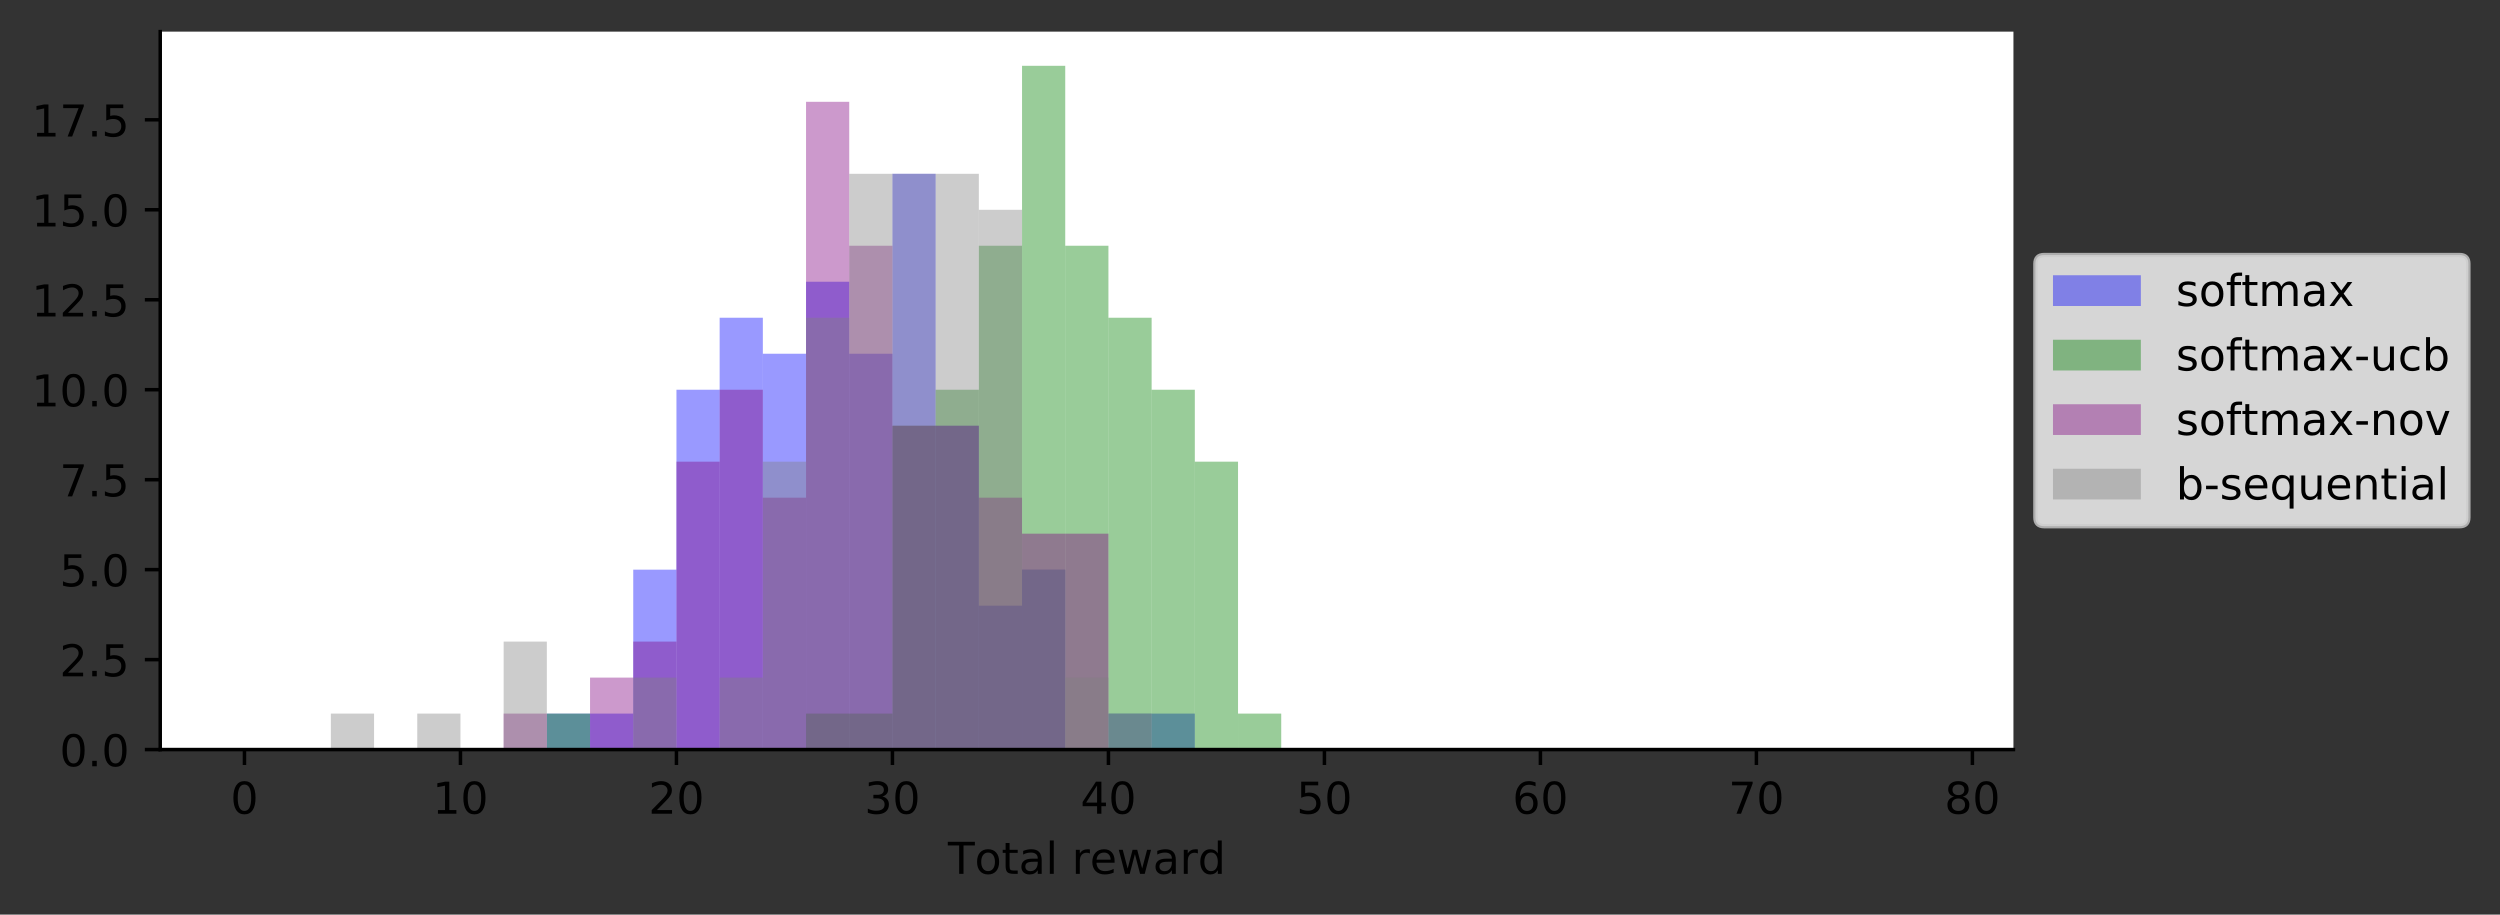 <?xml version="1.0" encoding="utf-8" standalone="no"?>
<!DOCTYPE svg PUBLIC "-//W3C//DTD SVG 1.1//EN"
  "http://www.w3.org/Graphics/SVG/1.1/DTD/svg11.dtd">
<!-- Created with matplotlib (https://matplotlib.org/) -->
<svg height="208.156pt" version="1.1" viewBox="0 0 568.978 208.156" width="568.978pt" xmlns="http://www.w3.org/2000/svg" xmlns:xlink="http://www.w3.org/1999/xlink">
 <rect x="0" y="0" width="568.978" height="208.156" fill="#333333" stroke="none"/>
 <defs>
  <style type="text/css">
*{stroke-linecap:butt;stroke-linejoin:round;}
  </style>
 </defs>
 <g id="figure_1">
  <g id="patch_1">
   <path d="M 0 208.156 
L 568.978 208.156 
L 568.978 0 
L 0 0 
z
" style="fill:none;"/>
  </g>
  <g id="axes_1">
   <g id="patch_2">
    <path d="M 36.466 170.6 
L 458.241 170.6 
L 458.241 7.2 
L 36.466 7.2 
z
" style="fill:#ffffff;"/>
   </g>
   <g id="patch_3">
    <path clip-path="url(#p62dacf6dc4)" d="M 55.637 170.6 
L 65.469 170.6 
L 65.469 170.6 
L 55.637 170.6 
z
" style="fill:#0000ff;opacity:0.4;"/>
   </g>
   <g id="patch_4">
    <path clip-path="url(#p62dacf6dc4)" d="M 65.469 170.6 
L 75.3 170.6 
L 75.3 170.6 
L 65.469 170.6 
z
" style="fill:#0000ff;opacity:0.4;"/>
   </g>
   <g id="patch_5">
    <path clip-path="url(#p62dacf6dc4)" d="M 75.3 170.6 
L 85.132 170.6 
L 85.132 170.6 
L 75.3 170.6 
z
" style="fill:#0000ff;opacity:0.4;"/>
   </g>
   <g id="patch_6">
    <path clip-path="url(#p62dacf6dc4)" d="M 85.132 170.6 
L 94.964 170.6 
L 94.964 170.6 
L 85.132 170.6 
z
" style="fill:#0000ff;opacity:0.4;"/>
   </g>
   <g id="patch_7">
    <path clip-path="url(#p62dacf6dc4)" d="M 94.964 170.6 
L 104.795 170.6 
L 104.795 170.6 
L 94.964 170.6 
z
" style="fill:#0000ff;opacity:0.4;"/>
   </g>
   <g id="patch_8">
    <path clip-path="url(#p62dacf6dc4)" d="M 104.795 170.6 
L 114.627 170.6 
L 114.627 170.6 
L 104.795 170.6 
z
" style="fill:#0000ff;opacity:0.4;"/>
   </g>
   <g id="patch_9">
    <path clip-path="url(#p62dacf6dc4)" d="M 114.627 170.6 
L 124.458 170.6 
L 124.458 170.6 
L 114.627 170.6 
z
" style="fill:#0000ff;opacity:0.4;"/>
   </g>
   <g id="patch_10">
    <path clip-path="url(#p62dacf6dc4)" d="M 124.458 170.6 
L 134.29 170.6 
L 134.29 162.41 
L 124.458 162.41 
z
" style="fill:#0000ff;opacity:0.4;"/>
   </g>
   <g id="patch_11">
    <path clip-path="url(#p62dacf6dc4)" d="M 134.29 170.6 
L 144.121 170.6 
L 144.121 162.41 
L 134.29 162.41 
z
" style="fill:#0000ff;opacity:0.4;"/>
   </g>
   <g id="patch_12">
    <path clip-path="url(#p62dacf6dc4)" d="M 144.121 170.6 
L 153.953 170.6 
L 153.953 129.648 
L 144.121 129.648 
z
" style="fill:#0000ff;opacity:0.4;"/>
   </g>
   <g id="patch_13">
    <path clip-path="url(#p62dacf6dc4)" d="M 153.953 170.6 
L 163.785 170.6 
L 163.785 88.695 
L 153.953 88.695 
z
" style="fill:#0000ff;opacity:0.4;"/>
   </g>
   <g id="patch_14">
    <path clip-path="url(#p62dacf6dc4)" d="M 163.785 170.6 
L 173.616 170.6 
L 173.616 72.314 
L 163.785 72.314 
z
" style="fill:#0000ff;opacity:0.4;"/>
   </g>
   <g id="patch_15">
    <path clip-path="url(#p62dacf6dc4)" d="M 173.616 170.6 
L 183.448 170.6 
L 183.448 80.505 
L 173.616 80.505 
z
" style="fill:#0000ff;opacity:0.4;"/>
   </g>
   <g id="patch_16">
    <path clip-path="url(#p62dacf6dc4)" d="M 183.448 170.6 
L 193.279 170.6 
L 193.279 64.124 
L 183.448 64.124 
z
" style="fill:#0000ff;opacity:0.4;"/>
   </g>
   <g id="patch_17">
    <path clip-path="url(#p62dacf6dc4)" d="M 193.279 170.6 
L 203.111 170.6 
L 203.111 80.505 
L 193.279 80.505 
z
" style="fill:#0000ff;opacity:0.4;"/>
   </g>
   <g id="patch_18">
    <path clip-path="url(#p62dacf6dc4)" d="M 203.111 170.6 
L 212.943 170.6 
L 212.943 39.552 
L 203.111 39.552 
z
" style="fill:#0000ff;opacity:0.4;"/>
   </g>
   <g id="patch_19">
    <path clip-path="url(#p62dacf6dc4)" d="M 212.943 170.6 
L 222.774 170.6 
L 222.774 96.886 
L 212.943 96.886 
z
" style="fill:#0000ff;opacity:0.4;"/>
   </g>
   <g id="patch_20">
    <path clip-path="url(#p62dacf6dc4)" d="M 222.774 170.6 
L 232.606 170.6 
L 232.606 137.838 
L 222.774 137.838 
z
" style="fill:#0000ff;opacity:0.4;"/>
   </g>
   <g id="patch_21">
    <path clip-path="url(#p62dacf6dc4)" d="M 232.606 170.6 
L 242.437 170.6 
L 242.437 129.648 
L 232.606 129.648 
z
" style="fill:#0000ff;opacity:0.4;"/>
   </g>
   <g id="patch_22">
    <path clip-path="url(#p62dacf6dc4)" d="M 242.437 170.6 
L 252.269 170.6 
L 252.269 170.6 
L 242.437 170.6 
z
" style="fill:#0000ff;opacity:0.4;"/>
   </g>
   <g id="patch_23">
    <path clip-path="url(#p62dacf6dc4)" d="M 252.269 170.6 
L 262.101 170.6 
L 262.101 162.41 
L 252.269 162.41 
z
" style="fill:#0000ff;opacity:0.4;"/>
   </g>
   <g id="patch_24">
    <path clip-path="url(#p62dacf6dc4)" d="M 262.101 170.6 
L 271.932 170.6 
L 271.932 162.41 
L 262.101 162.41 
z
" style="fill:#0000ff;opacity:0.4;"/>
   </g>
   <g id="patch_25">
    <path clip-path="url(#p62dacf6dc4)" d="M 271.932 170.6 
L 281.764 170.6 
L 281.764 170.6 
L 271.932 170.6 
z
" style="fill:#0000ff;opacity:0.4;"/>
   </g>
   <g id="patch_26">
    <path clip-path="url(#p62dacf6dc4)" d="M 281.764 170.6 
L 291.595 170.6 
L 291.595 170.6 
L 281.764 170.6 
z
" style="fill:#0000ff;opacity:0.4;"/>
   </g>
   <g id="patch_27">
    <path clip-path="url(#p62dacf6dc4)" d="M 291.595 170.6 
L 301.427 170.6 
L 301.427 170.6 
L 291.595 170.6 
z
" style="fill:#0000ff;opacity:0.4;"/>
   </g>
   <g id="patch_28">
    <path clip-path="url(#p62dacf6dc4)" d="M 301.427 170.6 
L 311.258 170.6 
L 311.258 170.6 
L 301.427 170.6 
z
" style="fill:#0000ff;opacity:0.4;"/>
   </g>
   <g id="patch_29">
    <path clip-path="url(#p62dacf6dc4)" d="M 311.258 170.6 
L 321.09 170.6 
L 321.09 170.6 
L 311.258 170.6 
z
" style="fill:#0000ff;opacity:0.4;"/>
   </g>
   <g id="patch_30">
    <path clip-path="url(#p62dacf6dc4)" d="M 321.09 170.6 
L 330.922 170.6 
L 330.922 170.6 
L 321.09 170.6 
z
" style="fill:#0000ff;opacity:0.4;"/>
   </g>
   <g id="patch_31">
    <path clip-path="url(#p62dacf6dc4)" d="M 330.922 170.6 
L 340.753 170.6 
L 340.753 170.6 
L 330.922 170.6 
z
" style="fill:#0000ff;opacity:0.4;"/>
   </g>
   <g id="patch_32">
    <path clip-path="url(#p62dacf6dc4)" d="M 340.753 170.6 
L 350.585 170.6 
L 350.585 170.6 
L 340.753 170.6 
z
" style="fill:#0000ff;opacity:0.4;"/>
   </g>
   <g id="patch_33">
    <path clip-path="url(#p62dacf6dc4)" d="M 350.585 170.6 
L 360.416 170.6 
L 360.416 170.6 
L 350.585 170.6 
z
" style="fill:#0000ff;opacity:0.4;"/>
   </g>
   <g id="patch_34">
    <path clip-path="url(#p62dacf6dc4)" d="M 360.416 170.6 
L 370.248 170.6 
L 370.248 170.6 
L 360.416 170.6 
z
" style="fill:#0000ff;opacity:0.4;"/>
   </g>
   <g id="patch_35">
    <path clip-path="url(#p62dacf6dc4)" d="M 370.248 170.6 
L 380.08 170.6 
L 380.08 170.6 
L 370.248 170.6 
z
" style="fill:#0000ff;opacity:0.4;"/>
   </g>
   <g id="patch_36">
    <path clip-path="url(#p62dacf6dc4)" d="M 380.08 170.6 
L 389.911 170.6 
L 389.911 170.6 
L 380.08 170.6 
z
" style="fill:#0000ff;opacity:0.4;"/>
   </g>
   <g id="patch_37">
    <path clip-path="url(#p62dacf6dc4)" d="M 389.911 170.6 
L 399.743 170.6 
L 399.743 170.6 
L 389.911 170.6 
z
" style="fill:#0000ff;opacity:0.4;"/>
   </g>
   <g id="patch_38">
    <path clip-path="url(#p62dacf6dc4)" d="M 399.743 170.6 
L 409.574 170.6 
L 409.574 170.6 
L 399.743 170.6 
z
" style="fill:#0000ff;opacity:0.4;"/>
   </g>
   <g id="patch_39">
    <path clip-path="url(#p62dacf6dc4)" d="M 409.574 170.6 
L 419.406 170.6 
L 419.406 170.6 
L 409.574 170.6 
z
" style="fill:#0000ff;opacity:0.4;"/>
   </g>
   <g id="patch_40">
    <path clip-path="url(#p62dacf6dc4)" d="M 419.406 170.6 
L 429.237 170.6 
L 429.237 170.6 
L 419.406 170.6 
z
" style="fill:#0000ff;opacity:0.4;"/>
   </g>
   <g id="patch_41">
    <path clip-path="url(#p62dacf6dc4)" d="M 429.237 170.6 
L 439.069 170.6 
L 439.069 170.6 
L 429.237 170.6 
z
" style="fill:#0000ff;opacity:0.4;"/>
   </g>
   <g id="patch_42">
    <path clip-path="url(#p62dacf6dc4)" d="M 55.637 170.6 
L 65.469 170.6 
L 65.469 170.6 
L 55.637 170.6 
z
" style="fill:#008000;opacity:0.4;"/>
   </g>
   <g id="patch_43">
    <path clip-path="url(#p62dacf6dc4)" d="M 65.469 170.6 
L 75.3 170.6 
L 75.3 170.6 
L 65.469 170.6 
z
" style="fill:#008000;opacity:0.4;"/>
   </g>
   <g id="patch_44">
    <path clip-path="url(#p62dacf6dc4)" d="M 75.3 170.6 
L 85.132 170.6 
L 85.132 170.6 
L 75.3 170.6 
z
" style="fill:#008000;opacity:0.4;"/>
   </g>
   <g id="patch_45">
    <path clip-path="url(#p62dacf6dc4)" d="M 85.132 170.6 
L 94.964 170.6 
L 94.964 170.6 
L 85.132 170.6 
z
" style="fill:#008000;opacity:0.4;"/>
   </g>
   <g id="patch_46">
    <path clip-path="url(#p62dacf6dc4)" d="M 94.964 170.6 
L 104.795 170.6 
L 104.795 170.6 
L 94.964 170.6 
z
" style="fill:#008000;opacity:0.4;"/>
   </g>
   <g id="patch_47">
    <path clip-path="url(#p62dacf6dc4)" d="M 104.795 170.6 
L 114.627 170.6 
L 114.627 170.6 
L 104.795 170.6 
z
" style="fill:#008000;opacity:0.4;"/>
   </g>
   <g id="patch_48">
    <path clip-path="url(#p62dacf6dc4)" d="M 114.627 170.6 
L 124.458 170.6 
L 124.458 170.6 
L 114.627 170.6 
z
" style="fill:#008000;opacity:0.4;"/>
   </g>
   <g id="patch_49">
    <path clip-path="url(#p62dacf6dc4)" d="M 124.458 170.6 
L 134.29 170.6 
L 134.29 162.41 
L 124.458 162.41 
z
" style="fill:#008000;opacity:0.4;"/>
   </g>
   <g id="patch_50">
    <path clip-path="url(#p62dacf6dc4)" d="M 134.29 170.6 
L 144.121 170.6 
L 144.121 170.6 
L 134.29 170.6 
z
" style="fill:#008000;opacity:0.4;"/>
   </g>
   <g id="patch_51">
    <path clip-path="url(#p62dacf6dc4)" d="M 144.121 170.6 
L 153.953 170.6 
L 153.953 170.6 
L 144.121 170.6 
z
" style="fill:#008000;opacity:0.4;"/>
   </g>
   <g id="patch_52">
    <path clip-path="url(#p62dacf6dc4)" d="M 153.953 170.6 
L 163.785 170.6 
L 163.785 170.6 
L 153.953 170.6 
z
" style="fill:#008000;opacity:0.4;"/>
   </g>
   <g id="patch_53">
    <path clip-path="url(#p62dacf6dc4)" d="M 163.785 170.6 
L 173.616 170.6 
L 173.616 170.6 
L 163.785 170.6 
z
" style="fill:#008000;opacity:0.4;"/>
   </g>
   <g id="patch_54">
    <path clip-path="url(#p62dacf6dc4)" d="M 173.616 170.6 
L 183.448 170.6 
L 183.448 170.6 
L 173.616 170.6 
z
" style="fill:#008000;opacity:0.4;"/>
   </g>
   <g id="patch_55">
    <path clip-path="url(#p62dacf6dc4)" d="M 183.448 170.6 
L 193.279 170.6 
L 193.279 162.41 
L 183.448 162.41 
z
" style="fill:#008000;opacity:0.4;"/>
   </g>
   <g id="patch_56">
    <path clip-path="url(#p62dacf6dc4)" d="M 193.279 170.6 
L 203.111 170.6 
L 203.111 162.41 
L 193.279 162.41 
z
" style="fill:#008000;opacity:0.4;"/>
   </g>
   <g id="patch_57">
    <path clip-path="url(#p62dacf6dc4)" d="M 203.111 170.6 
L 212.943 170.6 
L 212.943 96.886 
L 203.111 96.886 
z
" style="fill:#008000;opacity:0.4;"/>
   </g>
   <g id="patch_58">
    <path clip-path="url(#p62dacf6dc4)" d="M 212.943 170.6 
L 222.774 170.6 
L 222.774 88.695 
L 212.943 88.695 
z
" style="fill:#008000;opacity:0.4;"/>
   </g>
   <g id="patch_59">
    <path clip-path="url(#p62dacf6dc4)" d="M 222.774 170.6 
L 232.606 170.6 
L 232.606 55.933 
L 222.774 55.933 
z
" style="fill:#008000;opacity:0.4;"/>
   </g>
   <g id="patch_60">
    <path clip-path="url(#p62dacf6dc4)" d="M 232.606 170.6 
L 242.437 170.6 
L 242.437 14.981 
L 232.606 14.981 
z
" style="fill:#008000;opacity:0.4;"/>
   </g>
   <g id="patch_61">
    <path clip-path="url(#p62dacf6dc4)" d="M 242.437 170.6 
L 252.269 170.6 
L 252.269 55.933 
L 242.437 55.933 
z
" style="fill:#008000;opacity:0.4;"/>
   </g>
   <g id="patch_62">
    <path clip-path="url(#p62dacf6dc4)" d="M 252.269 170.6 
L 262.101 170.6 
L 262.101 72.314 
L 252.269 72.314 
z
" style="fill:#008000;opacity:0.4;"/>
   </g>
   <g id="patch_63">
    <path clip-path="url(#p62dacf6dc4)" d="M 262.101 170.6 
L 271.932 170.6 
L 271.932 88.695 
L 262.101 88.695 
z
" style="fill:#008000;opacity:0.4;"/>
   </g>
   <g id="patch_64">
    <path clip-path="url(#p62dacf6dc4)" d="M 271.932 170.6 
L 281.764 170.6 
L 281.764 105.076 
L 271.932 105.076 
z
" style="fill:#008000;opacity:0.4;"/>
   </g>
   <g id="patch_65">
    <path clip-path="url(#p62dacf6dc4)" d="M 281.764 170.6 
L 291.595 170.6 
L 291.595 162.41 
L 281.764 162.41 
z
" style="fill:#008000;opacity:0.4;"/>
   </g>
   <g id="patch_66">
    <path clip-path="url(#p62dacf6dc4)" d="M 291.595 170.6 
L 301.427 170.6 
L 301.427 170.6 
L 291.595 170.6 
z
" style="fill:#008000;opacity:0.4;"/>
   </g>
   <g id="patch_67">
    <path clip-path="url(#p62dacf6dc4)" d="M 301.427 170.6 
L 311.258 170.6 
L 311.258 170.6 
L 301.427 170.6 
z
" style="fill:#008000;opacity:0.4;"/>
   </g>
   <g id="patch_68">
    <path clip-path="url(#p62dacf6dc4)" d="M 311.258 170.6 
L 321.09 170.6 
L 321.09 170.6 
L 311.258 170.6 
z
" style="fill:#008000;opacity:0.4;"/>
   </g>
   <g id="patch_69">
    <path clip-path="url(#p62dacf6dc4)" d="M 321.09 170.6 
L 330.922 170.6 
L 330.922 170.6 
L 321.09 170.6 
z
" style="fill:#008000;opacity:0.4;"/>
   </g>
   <g id="patch_70">
    <path clip-path="url(#p62dacf6dc4)" d="M 330.922 170.6 
L 340.753 170.6 
L 340.753 170.6 
L 330.922 170.6 
z
" style="fill:#008000;opacity:0.4;"/>
   </g>
   <g id="patch_71">
    <path clip-path="url(#p62dacf6dc4)" d="M 340.753 170.6 
L 350.585 170.6 
L 350.585 170.6 
L 340.753 170.6 
z
" style="fill:#008000;opacity:0.4;"/>
   </g>
   <g id="patch_72">
    <path clip-path="url(#p62dacf6dc4)" d="M 350.585 170.6 
L 360.416 170.6 
L 360.416 170.6 
L 350.585 170.6 
z
" style="fill:#008000;opacity:0.4;"/>
   </g>
   <g id="patch_73">
    <path clip-path="url(#p62dacf6dc4)" d="M 360.416 170.6 
L 370.248 170.6 
L 370.248 170.6 
L 360.416 170.6 
z
" style="fill:#008000;opacity:0.4;"/>
   </g>
   <g id="patch_74">
    <path clip-path="url(#p62dacf6dc4)" d="M 370.248 170.6 
L 380.08 170.6 
L 380.08 170.6 
L 370.248 170.6 
z
" style="fill:#008000;opacity:0.4;"/>
   </g>
   <g id="patch_75">
    <path clip-path="url(#p62dacf6dc4)" d="M 380.08 170.6 
L 389.911 170.6 
L 389.911 170.6 
L 380.08 170.6 
z
" style="fill:#008000;opacity:0.4;"/>
   </g>
   <g id="patch_76">
    <path clip-path="url(#p62dacf6dc4)" d="M 389.911 170.6 
L 399.743 170.6 
L 399.743 170.6 
L 389.911 170.6 
z
" style="fill:#008000;opacity:0.4;"/>
   </g>
   <g id="patch_77">
    <path clip-path="url(#p62dacf6dc4)" d="M 399.743 170.6 
L 409.574 170.6 
L 409.574 170.6 
L 399.743 170.6 
z
" style="fill:#008000;opacity:0.4;"/>
   </g>
   <g id="patch_78">
    <path clip-path="url(#p62dacf6dc4)" d="M 409.574 170.6 
L 419.406 170.6 
L 419.406 170.6 
L 409.574 170.6 
z
" style="fill:#008000;opacity:0.4;"/>
   </g>
   <g id="patch_79">
    <path clip-path="url(#p62dacf6dc4)" d="M 419.406 170.6 
L 429.237 170.6 
L 429.237 170.6 
L 419.406 170.6 
z
" style="fill:#008000;opacity:0.4;"/>
   </g>
   <g id="patch_80">
    <path clip-path="url(#p62dacf6dc4)" d="M 429.237 170.6 
L 439.069 170.6 
L 439.069 170.6 
L 429.237 170.6 
z
" style="fill:#008000;opacity:0.4;"/>
   </g>
   <g id="patch_81">
    <path clip-path="url(#p62dacf6dc4)" d="M 55.637 170.6 
L 65.469 170.6 
L 65.469 170.6 
L 55.637 170.6 
z
" style="fill:#800080;opacity:0.4;"/>
   </g>
   <g id="patch_82">
    <path clip-path="url(#p62dacf6dc4)" d="M 65.469 170.6 
L 75.3 170.6 
L 75.3 170.6 
L 65.469 170.6 
z
" style="fill:#800080;opacity:0.4;"/>
   </g>
   <g id="patch_83">
    <path clip-path="url(#p62dacf6dc4)" d="M 75.3 170.6 
L 85.132 170.6 
L 85.132 170.6 
L 75.3 170.6 
z
" style="fill:#800080;opacity:0.4;"/>
   </g>
   <g id="patch_84">
    <path clip-path="url(#p62dacf6dc4)" d="M 85.132 170.6 
L 94.964 170.6 
L 94.964 170.6 
L 85.132 170.6 
z
" style="fill:#800080;opacity:0.4;"/>
   </g>
   <g id="patch_85">
    <path clip-path="url(#p62dacf6dc4)" d="M 94.964 170.6 
L 104.795 170.6 
L 104.795 170.6 
L 94.964 170.6 
z
" style="fill:#800080;opacity:0.4;"/>
   </g>
   <g id="patch_86">
    <path clip-path="url(#p62dacf6dc4)" d="M 104.795 170.6 
L 114.627 170.6 
L 114.627 170.6 
L 104.795 170.6 
z
" style="fill:#800080;opacity:0.4;"/>
   </g>
   <g id="patch_87">
    <path clip-path="url(#p62dacf6dc4)" d="M 114.627 170.6 
L 124.458 170.6 
L 124.458 162.41 
L 114.627 162.41 
z
" style="fill:#800080;opacity:0.4;"/>
   </g>
   <g id="patch_88">
    <path clip-path="url(#p62dacf6dc4)" d="M 124.458 170.6 
L 134.29 170.6 
L 134.29 170.6 
L 124.458 170.6 
z
" style="fill:#800080;opacity:0.4;"/>
   </g>
   <g id="patch_89">
    <path clip-path="url(#p62dacf6dc4)" d="M 134.29 170.6 
L 144.121 170.6 
L 144.121 154.219 
L 134.29 154.219 
z
" style="fill:#800080;opacity:0.4;"/>
   </g>
   <g id="patch_90">
    <path clip-path="url(#p62dacf6dc4)" d="M 144.121 170.6 
L 153.953 170.6 
L 153.953 146.029 
L 144.121 146.029 
z
" style="fill:#800080;opacity:0.4;"/>
   </g>
   <g id="patch_91">
    <path clip-path="url(#p62dacf6dc4)" d="M 153.953 170.6 
L 163.785 170.6 
L 163.785 105.076 
L 153.953 105.076 
z
" style="fill:#800080;opacity:0.4;"/>
   </g>
   <g id="patch_92">
    <path clip-path="url(#p62dacf6dc4)" d="M 163.785 170.6 
L 173.616 170.6 
L 173.616 88.695 
L 163.785 88.695 
z
" style="fill:#800080;opacity:0.4;"/>
   </g>
   <g id="patch_93">
    <path clip-path="url(#p62dacf6dc4)" d="M 173.616 170.6 
L 183.448 170.6 
L 183.448 113.267 
L 173.616 113.267 
z
" style="fill:#800080;opacity:0.4;"/>
   </g>
   <g id="patch_94">
    <path clip-path="url(#p62dacf6dc4)" d="M 183.448 170.6 
L 193.279 170.6 
L 193.279 23.171 
L 183.448 23.171 
z
" style="fill:#800080;opacity:0.4;"/>
   </g>
   <g id="patch_95">
    <path clip-path="url(#p62dacf6dc4)" d="M 193.279 170.6 
L 203.111 170.6 
L 203.111 55.933 
L 193.279 55.933 
z
" style="fill:#800080;opacity:0.4;"/>
   </g>
   <g id="patch_96">
    <path clip-path="url(#p62dacf6dc4)" d="M 203.111 170.6 
L 212.943 170.6 
L 212.943 96.886 
L 203.111 96.886 
z
" style="fill:#800080;opacity:0.4;"/>
   </g>
   <g id="patch_97">
    <path clip-path="url(#p62dacf6dc4)" d="M 212.943 170.6 
L 222.774 170.6 
L 222.774 96.886 
L 212.943 96.886 
z
" style="fill:#800080;opacity:0.4;"/>
   </g>
   <g id="patch_98">
    <path clip-path="url(#p62dacf6dc4)" d="M 222.774 170.6 
L 232.606 170.6 
L 232.606 113.267 
L 222.774 113.267 
z
" style="fill:#800080;opacity:0.4;"/>
   </g>
   <g id="patch_99">
    <path clip-path="url(#p62dacf6dc4)" d="M 232.606 170.6 
L 242.437 170.6 
L 242.437 121.457 
L 232.606 121.457 
z
" style="fill:#800080;opacity:0.4;"/>
   </g>
   <g id="patch_100">
    <path clip-path="url(#p62dacf6dc4)" d="M 242.437 170.6 
L 252.269 170.6 
L 252.269 121.457 
L 242.437 121.457 
z
" style="fill:#800080;opacity:0.4;"/>
   </g>
   <g id="patch_101">
    <path clip-path="url(#p62dacf6dc4)" d="M 252.269 170.6 
L 262.101 170.6 
L 262.101 170.6 
L 252.269 170.6 
z
" style="fill:#800080;opacity:0.4;"/>
   </g>
   <g id="patch_102">
    <path clip-path="url(#p62dacf6dc4)" d="M 262.101 170.6 
L 271.932 170.6 
L 271.932 170.6 
L 262.101 170.6 
z
" style="fill:#800080;opacity:0.4;"/>
   </g>
   <g id="patch_103">
    <path clip-path="url(#p62dacf6dc4)" d="M 271.932 170.6 
L 281.764 170.6 
L 281.764 170.6 
L 271.932 170.6 
z
" style="fill:#800080;opacity:0.4;"/>
   </g>
   <g id="patch_104">
    <path clip-path="url(#p62dacf6dc4)" d="M 281.764 170.6 
L 291.595 170.6 
L 291.595 170.6 
L 281.764 170.6 
z
" style="fill:#800080;opacity:0.4;"/>
   </g>
   <g id="patch_105">
    <path clip-path="url(#p62dacf6dc4)" d="M 291.595 170.6 
L 301.427 170.6 
L 301.427 170.6 
L 291.595 170.6 
z
" style="fill:#800080;opacity:0.4;"/>
   </g>
   <g id="patch_106">
    <path clip-path="url(#p62dacf6dc4)" d="M 301.427 170.6 
L 311.258 170.6 
L 311.258 170.6 
L 301.427 170.6 
z
" style="fill:#800080;opacity:0.4;"/>
   </g>
   <g id="patch_107">
    <path clip-path="url(#p62dacf6dc4)" d="M 311.258 170.6 
L 321.09 170.6 
L 321.09 170.6 
L 311.258 170.6 
z
" style="fill:#800080;opacity:0.4;"/>
   </g>
   <g id="patch_108">
    <path clip-path="url(#p62dacf6dc4)" d="M 321.09 170.6 
L 330.922 170.6 
L 330.922 170.6 
L 321.09 170.6 
z
" style="fill:#800080;opacity:0.4;"/>
   </g>
   <g id="patch_109">
    <path clip-path="url(#p62dacf6dc4)" d="M 330.922 170.6 
L 340.753 170.6 
L 340.753 170.6 
L 330.922 170.6 
z
" style="fill:#800080;opacity:0.4;"/>
   </g>
   <g id="patch_110">
    <path clip-path="url(#p62dacf6dc4)" d="M 340.753 170.6 
L 350.585 170.6 
L 350.585 170.6 
L 340.753 170.6 
z
" style="fill:#800080;opacity:0.4;"/>
   </g>
   <g id="patch_111">
    <path clip-path="url(#p62dacf6dc4)" d="M 350.585 170.6 
L 360.416 170.6 
L 360.416 170.6 
L 350.585 170.6 
z
" style="fill:#800080;opacity:0.4;"/>
   </g>
   <g id="patch_112">
    <path clip-path="url(#p62dacf6dc4)" d="M 360.416 170.6 
L 370.248 170.6 
L 370.248 170.6 
L 360.416 170.6 
z
" style="fill:#800080;opacity:0.4;"/>
   </g>
   <g id="patch_113">
    <path clip-path="url(#p62dacf6dc4)" d="M 370.248 170.6 
L 380.08 170.6 
L 380.08 170.6 
L 370.248 170.6 
z
" style="fill:#800080;opacity:0.4;"/>
   </g>
   <g id="patch_114">
    <path clip-path="url(#p62dacf6dc4)" d="M 380.08 170.6 
L 389.911 170.6 
L 389.911 170.6 
L 380.08 170.6 
z
" style="fill:#800080;opacity:0.4;"/>
   </g>
   <g id="patch_115">
    <path clip-path="url(#p62dacf6dc4)" d="M 389.911 170.6 
L 399.743 170.6 
L 399.743 170.6 
L 389.911 170.6 
z
" style="fill:#800080;opacity:0.4;"/>
   </g>
   <g id="patch_116">
    <path clip-path="url(#p62dacf6dc4)" d="M 399.743 170.6 
L 409.574 170.6 
L 409.574 170.6 
L 399.743 170.6 
z
" style="fill:#800080;opacity:0.4;"/>
   </g>
   <g id="patch_117">
    <path clip-path="url(#p62dacf6dc4)" d="M 409.574 170.6 
L 419.406 170.6 
L 419.406 170.6 
L 409.574 170.6 
z
" style="fill:#800080;opacity:0.4;"/>
   </g>
   <g id="patch_118">
    <path clip-path="url(#p62dacf6dc4)" d="M 419.406 170.6 
L 429.237 170.6 
L 429.237 170.6 
L 419.406 170.6 
z
" style="fill:#800080;opacity:0.4;"/>
   </g>
   <g id="patch_119">
    <path clip-path="url(#p62dacf6dc4)" d="M 429.237 170.6 
L 439.069 170.6 
L 439.069 170.6 
L 429.237 170.6 
z
" style="fill:#800080;opacity:0.4;"/>
   </g>
   <g id="patch_120">
    <path clip-path="url(#p62dacf6dc4)" d="M 55.637 170.6 
L 65.469 170.6 
L 65.469 170.6 
L 55.637 170.6 
z
" style="fill:#808080;opacity:0.4;"/>
   </g>
   <g id="patch_121">
    <path clip-path="url(#p62dacf6dc4)" d="M 65.469 170.6 
L 75.3 170.6 
L 75.3 170.6 
L 65.469 170.6 
z
" style="fill:#808080;opacity:0.4;"/>
   </g>
   <g id="patch_122">
    <path clip-path="url(#p62dacf6dc4)" d="M 75.3 170.6 
L 85.132 170.6 
L 85.132 162.41 
L 75.3 162.41 
z
" style="fill:#808080;opacity:0.4;"/>
   </g>
   <g id="patch_123">
    <path clip-path="url(#p62dacf6dc4)" d="M 85.132 170.6 
L 94.964 170.6 
L 94.964 170.6 
L 85.132 170.6 
z
" style="fill:#808080;opacity:0.4;"/>
   </g>
   <g id="patch_124">
    <path clip-path="url(#p62dacf6dc4)" d="M 94.964 170.6 
L 104.795 170.6 
L 104.795 162.41 
L 94.964 162.41 
z
" style="fill:#808080;opacity:0.4;"/>
   </g>
   <g id="patch_125">
    <path clip-path="url(#p62dacf6dc4)" d="M 104.795 170.6 
L 114.627 170.6 
L 114.627 170.6 
L 104.795 170.6 
z
" style="fill:#808080;opacity:0.4;"/>
   </g>
   <g id="patch_126">
    <path clip-path="url(#p62dacf6dc4)" d="M 114.627 170.6 
L 124.458 170.6 
L 124.458 146.029 
L 114.627 146.029 
z
" style="fill:#808080;opacity:0.4;"/>
   </g>
   <g id="patch_127">
    <path clip-path="url(#p62dacf6dc4)" d="M 124.458 170.6 
L 134.29 170.6 
L 134.29 170.6 
L 124.458 170.6 
z
" style="fill:#808080;opacity:0.4;"/>
   </g>
   <g id="patch_128">
    <path clip-path="url(#p62dacf6dc4)" d="M 134.29 170.6 
L 144.121 170.6 
L 144.121 170.6 
L 134.29 170.6 
z
" style="fill:#808080;opacity:0.4;"/>
   </g>
   <g id="patch_129">
    <path clip-path="url(#p62dacf6dc4)" d="M 144.121 170.6 
L 153.953 170.6 
L 153.953 154.219 
L 144.121 154.219 
z
" style="fill:#808080;opacity:0.4;"/>
   </g>
   <g id="patch_130">
    <path clip-path="url(#p62dacf6dc4)" d="M 153.953 170.6 
L 163.785 170.6 
L 163.785 170.6 
L 153.953 170.6 
z
" style="fill:#808080;opacity:0.4;"/>
   </g>
   <g id="patch_131">
    <path clip-path="url(#p62dacf6dc4)" d="M 163.785 170.6 
L 173.616 170.6 
L 173.616 154.219 
L 163.785 154.219 
z
" style="fill:#808080;opacity:0.4;"/>
   </g>
   <g id="patch_132">
    <path clip-path="url(#p62dacf6dc4)" d="M 173.616 170.6 
L 183.448 170.6 
L 183.448 105.076 
L 173.616 105.076 
z
" style="fill:#808080;opacity:0.4;"/>
   </g>
   <g id="patch_133">
    <path clip-path="url(#p62dacf6dc4)" d="M 183.448 170.6 
L 193.279 170.6 
L 193.279 72.314 
L 183.448 72.314 
z
" style="fill:#808080;opacity:0.4;"/>
   </g>
   <g id="patch_134">
    <path clip-path="url(#p62dacf6dc4)" d="M 193.279 170.6 
L 203.111 170.6 
L 203.111 39.552 
L 193.279 39.552 
z
" style="fill:#808080;opacity:0.4;"/>
   </g>
   <g id="patch_135">
    <path clip-path="url(#p62dacf6dc4)" d="M 203.111 170.6 
L 212.943 170.6 
L 212.943 39.552 
L 203.111 39.552 
z
" style="fill:#808080;opacity:0.4;"/>
   </g>
   <g id="patch_136">
    <path clip-path="url(#p62dacf6dc4)" d="M 212.943 170.6 
L 222.774 170.6 
L 222.774 39.552 
L 212.943 39.552 
z
" style="fill:#808080;opacity:0.4;"/>
   </g>
   <g id="patch_137">
    <path clip-path="url(#p62dacf6dc4)" d="M 222.774 170.6 
L 232.606 170.6 
L 232.606 47.743 
L 222.774 47.743 
z
" style="fill:#808080;opacity:0.4;"/>
   </g>
   <g id="patch_138">
    <path clip-path="url(#p62dacf6dc4)" d="M 232.606 170.6 
L 242.437 170.6 
L 242.437 129.648 
L 232.606 129.648 
z
" style="fill:#808080;opacity:0.4;"/>
   </g>
   <g id="patch_139">
    <path clip-path="url(#p62dacf6dc4)" d="M 242.437 170.6 
L 252.269 170.6 
L 252.269 154.219 
L 242.437 154.219 
z
" style="fill:#808080;opacity:0.4;"/>
   </g>
   <g id="patch_140">
    <path clip-path="url(#p62dacf6dc4)" d="M 252.269 170.6 
L 262.101 170.6 
L 262.101 162.41 
L 252.269 162.41 
z
" style="fill:#808080;opacity:0.4;"/>
   </g>
   <g id="patch_141">
    <path clip-path="url(#p62dacf6dc4)" d="M 262.101 170.6 
L 271.932 170.6 
L 271.932 170.6 
L 262.101 170.6 
z
" style="fill:#808080;opacity:0.4;"/>
   </g>
   <g id="patch_142">
    <path clip-path="url(#p62dacf6dc4)" d="M 271.932 170.6 
L 281.764 170.6 
L 281.764 170.6 
L 271.932 170.6 
z
" style="fill:#808080;opacity:0.4;"/>
   </g>
   <g id="patch_143">
    <path clip-path="url(#p62dacf6dc4)" d="M 281.764 170.6 
L 291.595 170.6 
L 291.595 170.6 
L 281.764 170.6 
z
" style="fill:#808080;opacity:0.4;"/>
   </g>
   <g id="patch_144">
    <path clip-path="url(#p62dacf6dc4)" d="M 291.595 170.6 
L 301.427 170.6 
L 301.427 170.6 
L 291.595 170.6 
z
" style="fill:#808080;opacity:0.4;"/>
   </g>
   <g id="patch_145">
    <path clip-path="url(#p62dacf6dc4)" d="M 301.427 170.6 
L 311.258 170.6 
L 311.258 170.6 
L 301.427 170.6 
z
" style="fill:#808080;opacity:0.4;"/>
   </g>
   <g id="patch_146">
    <path clip-path="url(#p62dacf6dc4)" d="M 311.258 170.6 
L 321.09 170.6 
L 321.09 170.6 
L 311.258 170.6 
z
" style="fill:#808080;opacity:0.4;"/>
   </g>
   <g id="patch_147">
    <path clip-path="url(#p62dacf6dc4)" d="M 321.09 170.6 
L 330.922 170.6 
L 330.922 170.6 
L 321.09 170.6 
z
" style="fill:#808080;opacity:0.4;"/>
   </g>
   <g id="patch_148">
    <path clip-path="url(#p62dacf6dc4)" d="M 330.922 170.6 
L 340.753 170.6 
L 340.753 170.6 
L 330.922 170.6 
z
" style="fill:#808080;opacity:0.4;"/>
   </g>
   <g id="patch_149">
    <path clip-path="url(#p62dacf6dc4)" d="M 340.753 170.6 
L 350.585 170.6 
L 350.585 170.6 
L 340.753 170.6 
z
" style="fill:#808080;opacity:0.4;"/>
   </g>
   <g id="patch_150">
    <path clip-path="url(#p62dacf6dc4)" d="M 350.585 170.6 
L 360.416 170.6 
L 360.416 170.6 
L 350.585 170.6 
z
" style="fill:#808080;opacity:0.4;"/>
   </g>
   <g id="patch_151">
    <path clip-path="url(#p62dacf6dc4)" d="M 360.416 170.6 
L 370.248 170.6 
L 370.248 170.6 
L 360.416 170.6 
z
" style="fill:#808080;opacity:0.4;"/>
   </g>
   <g id="patch_152">
    <path clip-path="url(#p62dacf6dc4)" d="M 370.248 170.6 
L 380.08 170.6 
L 380.08 170.6 
L 370.248 170.6 
z
" style="fill:#808080;opacity:0.4;"/>
   </g>
   <g id="patch_153">
    <path clip-path="url(#p62dacf6dc4)" d="M 380.08 170.6 
L 389.911 170.6 
L 389.911 170.6 
L 380.08 170.6 
z
" style="fill:#808080;opacity:0.4;"/>
   </g>
   <g id="patch_154">
    <path clip-path="url(#p62dacf6dc4)" d="M 389.911 170.6 
L 399.743 170.6 
L 399.743 170.6 
L 389.911 170.6 
z
" style="fill:#808080;opacity:0.4;"/>
   </g>
   <g id="patch_155">
    <path clip-path="url(#p62dacf6dc4)" d="M 399.743 170.6 
L 409.574 170.6 
L 409.574 170.6 
L 399.743 170.6 
z
" style="fill:#808080;opacity:0.4;"/>
   </g>
   <g id="patch_156">
    <path clip-path="url(#p62dacf6dc4)" d="M 409.574 170.6 
L 419.406 170.6 
L 419.406 170.6 
L 409.574 170.6 
z
" style="fill:#808080;opacity:0.4;"/>
   </g>
   <g id="patch_157">
    <path clip-path="url(#p62dacf6dc4)" d="M 419.406 170.6 
L 429.237 170.6 
L 429.237 170.6 
L 419.406 170.6 
z
" style="fill:#808080;opacity:0.4;"/>
   </g>
   <g id="patch_158">
    <path clip-path="url(#p62dacf6dc4)" d="M 429.237 170.6 
L 439.069 170.6 
L 439.069 170.6 
L 429.237 170.6 
z
" style="fill:#808080;opacity:0.4;"/>
   </g>
   <g id="matplotlib.axis_1">
    <g id="xtick_1">
     <g id="line2d_1">
      <defs>
       <path d="M 0 0 
L 0 3.5 
" id="ma0f9a94af7" style="stroke:#000000;stroke-width:0.8;"/>
      </defs>
      <g>
       <use style="stroke:#000000;stroke-width:0.8;" x="55.637" xlink:href="#ma0f9a94af7" y="170.6"/>
      </g>
     </g>
     <g id="text_1">
      <!-- 0 -->
      <defs>
       <path d="M 31.781 66.406 
Q 24.172 66.406 20.328 58.906 
Q 16.5 51.422 16.5 36.375 
Q 16.5 21.391 20.328 13.891 
Q 24.172 6.391 31.781 6.391 
Q 39.453 6.391 43.281 13.891 
Q 47.125 21.391 47.125 36.375 
Q 47.125 51.422 43.281 58.906 
Q 39.453 66.406 31.781 66.406 
z
M 31.781 74.219 
Q 44.047 74.219 50.516 64.516 
Q 56.984 54.828 56.984 36.375 
Q 56.984 17.969 50.516 8.266 
Q 44.047 -1.422 31.781 -1.422 
Q 19.531 -1.422 13.062 8.266 
Q 6.594 17.969 6.594 36.375 
Q 6.594 54.828 13.062 64.516 
Q 19.531 74.219 31.781 74.219 
z
" id="DejaVuSans-48"/>
      </defs>
      <g transform="translate(52.456 185.198)scale(0.1 -0.1)">
       <use xlink:href="#DejaVuSans-48"/>
      </g>
     </g>
    </g>
    <g id="xtick_2">
     <g id="line2d_2">
      <g>
       <use style="stroke:#000000;stroke-width:0.8;" x="104.795" xlink:href="#ma0f9a94af7" y="170.6"/>
      </g>
     </g>
     <g id="text_2">
      <!-- 10 -->
      <defs>
       <path d="M 12.406 8.297 
L 28.516 8.297 
L 28.516 63.922 
L 10.984 60.406 
L 10.984 69.391 
L 28.422 72.906 
L 38.281 72.906 
L 38.281 8.297 
L 54.391 8.297 
L 54.391 0 
L 12.406 0 
z
" id="DejaVuSans-49"/>
      </defs>
      <g transform="translate(98.433 185.198)scale(0.1 -0.1)">
       <use xlink:href="#DejaVuSans-49"/>
       <use x="63.623" xlink:href="#DejaVuSans-48"/>
      </g>
     </g>
    </g>
    <g id="xtick_3">
     <g id="line2d_3">
      <g>
       <use style="stroke:#000000;stroke-width:0.8;" x="153.953" xlink:href="#ma0f9a94af7" y="170.6"/>
      </g>
     </g>
     <g id="text_3">
      <!-- 20 -->
      <defs>
       <path d="M 19.188 8.297 
L 53.609 8.297 
L 53.609 0 
L 7.328 0 
L 7.328 8.297 
Q 12.938 14.109 22.625 23.891 
Q 32.328 33.688 34.812 36.531 
Q 39.547 41.844 41.422 45.531 
Q 43.312 49.219 43.312 52.781 
Q 43.312 58.594 39.234 62.25 
Q 35.156 65.922 28.609 65.922 
Q 23.969 65.922 18.812 64.312 
Q 13.672 62.703 7.812 59.422 
L 7.812 69.391 
Q 13.766 71.781 18.938 73 
Q 24.125 74.219 28.422 74.219 
Q 39.75 74.219 46.484 68.547 
Q 53.219 62.891 53.219 53.422 
Q 53.219 48.922 51.531 44.891 
Q 49.859 40.875 45.406 35.406 
Q 44.188 33.984 37.641 27.219 
Q 31.109 20.453 19.188 8.297 
z
" id="DejaVuSans-50"/>
      </defs>
      <g transform="translate(147.591 185.198)scale(0.1 -0.1)">
       <use xlink:href="#DejaVuSans-50"/>
       <use x="63.623" xlink:href="#DejaVuSans-48"/>
      </g>
     </g>
    </g>
    <g id="xtick_4">
     <g id="line2d_4">
      <g>
       <use style="stroke:#000000;stroke-width:0.8;" x="203.111" xlink:href="#ma0f9a94af7" y="170.6"/>
      </g>
     </g>
     <g id="text_4">
      <!-- 30 -->
      <defs>
       <path d="M 40.578 39.312 
Q 47.656 37.797 51.625 33 
Q 55.609 28.219 55.609 21.188 
Q 55.609 10.406 48.188 4.484 
Q 40.766 -1.422 27.094 -1.422 
Q 22.516 -1.422 17.656 -0.516 
Q 12.797 0.391 7.625 2.203 
L 7.625 11.719 
Q 11.719 9.328 16.594 8.109 
Q 21.484 6.891 26.812 6.891 
Q 36.078 6.891 40.938 10.547 
Q 45.797 14.203 45.797 21.188 
Q 45.797 27.641 41.281 31.266 
Q 36.766 34.906 28.719 34.906 
L 20.219 34.906 
L 20.219 43.016 
L 29.109 43.016 
Q 36.375 43.016 40.234 45.922 
Q 44.094 48.828 44.094 54.297 
Q 44.094 59.906 40.109 62.906 
Q 36.141 65.922 28.719 65.922 
Q 24.656 65.922 20.016 65.031 
Q 15.375 64.156 9.812 62.312 
L 9.812 71.094 
Q 15.438 72.656 20.344 73.438 
Q 25.25 74.219 29.594 74.219 
Q 40.828 74.219 47.359 69.109 
Q 53.906 64.016 53.906 55.328 
Q 53.906 49.266 50.438 45.094 
Q 46.969 40.922 40.578 39.312 
z
" id="DejaVuSans-51"/>
      </defs>
      <g transform="translate(196.748 185.198)scale(0.1 -0.1)">
       <use xlink:href="#DejaVuSans-51"/>
       <use x="63.623" xlink:href="#DejaVuSans-48"/>
      </g>
     </g>
    </g>
    <g id="xtick_5">
     <g id="line2d_5">
      <g>
       <use style="stroke:#000000;stroke-width:0.8;" x="252.269" xlink:href="#ma0f9a94af7" y="170.6"/>
      </g>
     </g>
     <g id="text_5">
      <!-- 40 -->
      <defs>
       <path d="M 37.797 64.312 
L 12.891 25.391 
L 37.797 25.391 
z
M 35.203 72.906 
L 47.609 72.906 
L 47.609 25.391 
L 58.016 25.391 
L 58.016 17.188 
L 47.609 17.188 
L 47.609 0 
L 37.797 0 
L 37.797 17.188 
L 4.891 17.188 
L 4.891 26.703 
z
" id="DejaVuSans-52"/>
      </defs>
      <g transform="translate(245.906 185.198)scale(0.1 -0.1)">
       <use xlink:href="#DejaVuSans-52"/>
       <use x="63.623" xlink:href="#DejaVuSans-48"/>
      </g>
     </g>
    </g>
    <g id="xtick_6">
     <g id="line2d_6">
      <g>
       <use style="stroke:#000000;stroke-width:0.8;" x="301.427" xlink:href="#ma0f9a94af7" y="170.6"/>
      </g>
     </g>
     <g id="text_6">
      <!-- 50 -->
      <defs>
       <path d="M 10.797 72.906 
L 49.516 72.906 
L 49.516 64.594 
L 19.828 64.594 
L 19.828 46.734 
Q 21.969 47.469 24.109 47.828 
Q 26.266 48.188 28.422 48.188 
Q 40.625 48.188 47.75 41.5 
Q 54.891 34.812 54.891 23.391 
Q 54.891 11.625 47.562 5.094 
Q 40.234 -1.422 26.906 -1.422 
Q 22.312 -1.422 17.547 -0.641 
Q 12.797 0.141 7.719 1.703 
L 7.719 11.625 
Q 12.109 9.234 16.797 8.062 
Q 21.484 6.891 26.703 6.891 
Q 35.156 6.891 40.078 11.328 
Q 45.016 15.766 45.016 23.391 
Q 45.016 31 40.078 35.438 
Q 35.156 39.891 26.703 39.891 
Q 22.75 39.891 18.812 39.016 
Q 14.891 38.141 10.797 36.281 
z
" id="DejaVuSans-53"/>
      </defs>
      <g transform="translate(295.064 185.198)scale(0.1 -0.1)">
       <use xlink:href="#DejaVuSans-53"/>
       <use x="63.623" xlink:href="#DejaVuSans-48"/>
      </g>
     </g>
    </g>
    <g id="xtick_7">
     <g id="line2d_7">
      <g>
       <use style="stroke:#000000;stroke-width:0.8;" x="350.585" xlink:href="#ma0f9a94af7" y="170.6"/>
      </g>
     </g>
     <g id="text_7">
      <!-- 60 -->
      <defs>
       <path d="M 33.016 40.375 
Q 26.375 40.375 22.484 35.828 
Q 18.609 31.297 18.609 23.391 
Q 18.609 15.531 22.484 10.953 
Q 26.375 6.391 33.016 6.391 
Q 39.656 6.391 43.531 10.953 
Q 47.406 15.531 47.406 23.391 
Q 47.406 31.297 43.531 35.828 
Q 39.656 40.375 33.016 40.375 
z
M 52.594 71.297 
L 52.594 62.312 
Q 48.875 64.062 45.094 64.984 
Q 41.312 65.922 37.594 65.922 
Q 27.828 65.922 22.672 59.328 
Q 17.531 52.734 16.797 39.406 
Q 19.672 43.656 24.016 45.922 
Q 28.375 48.188 33.594 48.188 
Q 44.578 48.188 50.953 41.516 
Q 57.328 34.859 57.328 23.391 
Q 57.328 12.156 50.688 5.359 
Q 44.047 -1.422 33.016 -1.422 
Q 20.359 -1.422 13.672 8.266 
Q 6.984 17.969 6.984 36.375 
Q 6.984 53.656 15.188 63.938 
Q 23.391 74.219 37.203 74.219 
Q 40.922 74.219 44.703 73.484 
Q 48.484 72.75 52.594 71.297 
z
" id="DejaVuSans-54"/>
      </defs>
      <g transform="translate(344.222 185.198)scale(0.1 -0.1)">
       <use xlink:href="#DejaVuSans-54"/>
       <use x="63.623" xlink:href="#DejaVuSans-48"/>
      </g>
     </g>
    </g>
    <g id="xtick_8">
     <g id="line2d_8">
      <g>
       <use style="stroke:#000000;stroke-width:0.8;" x="399.743" xlink:href="#ma0f9a94af7" y="170.6"/>
      </g>
     </g>
     <g id="text_8">
      <!-- 70 -->
      <defs>
       <path d="M 8.203 72.906 
L 55.078 72.906 
L 55.078 68.703 
L 28.609 0 
L 18.312 0 
L 43.219 64.594 
L 8.203 64.594 
z
" id="DejaVuSans-55"/>
      </defs>
      <g transform="translate(393.38 185.198)scale(0.1 -0.1)">
       <use xlink:href="#DejaVuSans-55"/>
       <use x="63.623" xlink:href="#DejaVuSans-48"/>
      </g>
     </g>
    </g>
    <g id="xtick_9">
     <g id="line2d_9">
      <g>
       <use style="stroke:#000000;stroke-width:0.8;" x="448.901" xlink:href="#ma0f9a94af7" y="170.6"/>
      </g>
     </g>
     <g id="text_9">
      <!-- 80 -->
      <defs>
       <path d="M 31.781 34.625 
Q 24.75 34.625 20.719 30.859 
Q 16.703 27.094 16.703 20.516 
Q 16.703 13.922 20.719 10.156 
Q 24.75 6.391 31.781 6.391 
Q 38.812 6.391 42.859 10.172 
Q 46.922 13.969 46.922 20.516 
Q 46.922 27.094 42.891 30.859 
Q 38.875 34.625 31.781 34.625 
z
M 21.922 38.812 
Q 15.578 40.375 12.031 44.719 
Q 8.5 49.078 8.5 55.328 
Q 8.5 64.062 14.719 69.141 
Q 20.953 74.219 31.781 74.219 
Q 42.672 74.219 48.875 69.141 
Q 55.078 64.062 55.078 55.328 
Q 55.078 49.078 51.531 44.719 
Q 48 40.375 41.703 38.812 
Q 48.828 37.156 52.797 32.312 
Q 56.781 27.484 56.781 20.516 
Q 56.781 9.906 50.312 4.234 
Q 43.844 -1.422 31.781 -1.422 
Q 19.734 -1.422 13.25 4.234 
Q 6.781 9.906 6.781 20.516 
Q 6.781 27.484 10.781 32.312 
Q 14.797 37.156 21.922 38.812 
z
M 18.312 54.391 
Q 18.312 48.734 21.844 45.562 
Q 25.391 42.391 31.781 42.391 
Q 38.141 42.391 41.719 45.562 
Q 45.312 48.734 45.312 54.391 
Q 45.312 60.062 41.719 63.234 
Q 38.141 66.406 31.781 66.406 
Q 25.391 66.406 21.844 63.234 
Q 18.312 60.062 18.312 54.391 
z
" id="DejaVuSans-56"/>
      </defs>
      <g transform="translate(442.538 185.198)scale(0.1 -0.1)">
       <use xlink:href="#DejaVuSans-56"/>
       <use x="63.623" xlink:href="#DejaVuSans-48"/>
      </g>
     </g>
    </g>
    <g id="text_10">
     <!-- Total reward -->
     <defs>
      <path d="M -0.297 72.906 
L 61.375 72.906 
L 61.375 64.594 
L 35.5 64.594 
L 35.5 0 
L 25.594 0 
L 25.594 64.594 
L -0.297 64.594 
z
" id="DejaVuSans-84"/>
      <path d="M 30.609 48.391 
Q 23.391 48.391 19.188 42.75 
Q 14.984 37.109 14.984 27.297 
Q 14.984 17.484 19.156 11.844 
Q 23.344 6.203 30.609 6.203 
Q 37.797 6.203 41.984 11.859 
Q 46.188 17.531 46.188 27.297 
Q 46.188 37.016 41.984 42.703 
Q 37.797 48.391 30.609 48.391 
z
M 30.609 56 
Q 42.328 56 49.016 48.375 
Q 55.719 40.766 55.719 27.297 
Q 55.719 13.875 49.016 6.219 
Q 42.328 -1.422 30.609 -1.422 
Q 18.844 -1.422 12.172 6.219 
Q 5.516 13.875 5.516 27.297 
Q 5.516 40.766 12.172 48.375 
Q 18.844 56 30.609 56 
z
" id="DejaVuSans-111"/>
      <path d="M 18.312 70.219 
L 18.312 54.688 
L 36.812 54.688 
L 36.812 47.703 
L 18.312 47.703 
L 18.312 18.016 
Q 18.312 11.328 20.141 9.422 
Q 21.969 7.516 27.594 7.516 
L 36.812 7.516 
L 36.812 0 
L 27.594 0 
Q 17.188 0 13.234 3.875 
Q 9.281 7.766 9.281 18.016 
L 9.281 47.703 
L 2.688 47.703 
L 2.688 54.688 
L 9.281 54.688 
L 9.281 70.219 
z
" id="DejaVuSans-116"/>
      <path d="M 34.281 27.484 
Q 23.391 27.484 19.188 25 
Q 14.984 22.516 14.984 16.5 
Q 14.984 11.719 18.141 8.906 
Q 21.297 6.109 26.703 6.109 
Q 34.188 6.109 38.703 11.406 
Q 43.219 16.703 43.219 25.484 
L 43.219 27.484 
z
M 52.203 31.203 
L 52.203 0 
L 43.219 0 
L 43.219 8.297 
Q 40.141 3.328 35.547 0.953 
Q 30.953 -1.422 24.312 -1.422 
Q 15.922 -1.422 10.953 3.297 
Q 6 8.016 6 15.922 
Q 6 25.141 12.172 29.828 
Q 18.359 34.516 30.609 34.516 
L 43.219 34.516 
L 43.219 35.406 
Q 43.219 41.609 39.141 45 
Q 35.062 48.391 27.688 48.391 
Q 23 48.391 18.547 47.266 
Q 14.109 46.141 10.016 43.891 
L 10.016 52.203 
Q 14.938 54.109 19.578 55.047 
Q 24.219 56 28.609 56 
Q 40.484 56 46.344 49.844 
Q 52.203 43.703 52.203 31.203 
z
" id="DejaVuSans-97"/>
      <path d="M 9.422 75.984 
L 18.406 75.984 
L 18.406 0 
L 9.422 0 
z
" id="DejaVuSans-108"/>
      <path id="DejaVuSans-32"/>
      <path d="M 41.109 46.297 
Q 39.594 47.172 37.812 47.578 
Q 36.031 48 33.891 48 
Q 26.266 48 22.188 43.047 
Q 18.109 38.094 18.109 28.812 
L 18.109 0 
L 9.078 0 
L 9.078 54.688 
L 18.109 54.688 
L 18.109 46.188 
Q 20.953 51.172 25.484 53.578 
Q 30.031 56 36.531 56 
Q 37.453 56 38.578 55.875 
Q 39.703 55.766 41.062 55.516 
z
" id="DejaVuSans-114"/>
      <path d="M 56.203 29.594 
L 56.203 25.203 
L 14.891 25.203 
Q 15.484 15.922 20.484 11.062 
Q 25.484 6.203 34.422 6.203 
Q 39.594 6.203 44.453 7.469 
Q 49.312 8.734 54.109 11.281 
L 54.109 2.781 
Q 49.266 0.734 44.188 -0.344 
Q 39.109 -1.422 33.891 -1.422 
Q 20.797 -1.422 13.156 6.188 
Q 5.516 13.812 5.516 26.812 
Q 5.516 40.234 12.766 48.109 
Q 20.016 56 32.328 56 
Q 43.359 56 49.781 48.891 
Q 56.203 41.797 56.203 29.594 
z
M 47.219 32.234 
Q 47.125 39.594 43.094 43.984 
Q 39.062 48.391 32.422 48.391 
Q 24.906 48.391 20.391 44.141 
Q 15.875 39.891 15.188 32.172 
z
" id="DejaVuSans-101"/>
      <path d="M 4.203 54.688 
L 13.188 54.688 
L 24.422 12.016 
L 35.594 54.688 
L 46.188 54.688 
L 57.422 12.016 
L 68.609 54.688 
L 77.594 54.688 
L 63.281 0 
L 52.688 0 
L 40.922 44.828 
L 29.109 0 
L 18.5 0 
z
" id="DejaVuSans-119"/>
      <path d="M 45.406 46.391 
L 45.406 75.984 
L 54.391 75.984 
L 54.391 0 
L 45.406 0 
L 45.406 8.203 
Q 42.578 3.328 38.25 0.953 
Q 33.938 -1.422 27.875 -1.422 
Q 17.969 -1.422 11.734 6.484 
Q 5.516 14.406 5.516 27.297 
Q 5.516 40.188 11.734 48.094 
Q 17.969 56 27.875 56 
Q 33.938 56 38.25 53.625 
Q 42.578 51.266 45.406 46.391 
z
M 14.797 27.297 
Q 14.797 17.391 18.875 11.75 
Q 22.953 6.109 30.078 6.109 
Q 37.203 6.109 41.297 11.75 
Q 45.406 17.391 45.406 27.297 
Q 45.406 37.203 41.297 42.844 
Q 37.203 48.484 30.078 48.484 
Q 22.953 48.484 18.875 42.844 
Q 14.797 37.203 14.797 27.297 
z
" id="DejaVuSans-100"/>
     </defs>
     <g transform="translate(215.738 198.877)scale(0.1 -0.1)">
      <use xlink:href="#DejaVuSans-84"/>
      <use x="60.818" xlink:href="#DejaVuSans-111"/>
      <use x="122" xlink:href="#DejaVuSans-116"/>
      <use x="161.209" xlink:href="#DejaVuSans-97"/>
      <use x="222.488" xlink:href="#DejaVuSans-108"/>
      <use x="250.271" xlink:href="#DejaVuSans-32"/>
      <use x="282.059" xlink:href="#DejaVuSans-114"/>
      <use x="323.141" xlink:href="#DejaVuSans-101"/>
      <use x="384.664" xlink:href="#DejaVuSans-119"/>
      <use x="466.451" xlink:href="#DejaVuSans-97"/>
      <use x="527.73" xlink:href="#DejaVuSans-114"/>
      <use x="568.828" xlink:href="#DejaVuSans-100"/>
     </g>
    </g>
   </g>
   <g id="matplotlib.axis_2">
    <g id="ytick_1">
     <g id="line2d_10">
      <defs>
       <path d="M 0 0 
L -3.5 0 
" id="m6cf18c3da5" style="stroke:#000000;stroke-width:0.8;"/>
      </defs>
      <g>
       <use style="stroke:#000000;stroke-width:0.8;" x="36.466" xlink:href="#m6cf18c3da5" y="170.6"/>
      </g>
     </g>
     <g id="text_11">
      <!-- 0.0 -->
      <defs>
       <path d="M 10.688 12.406 
L 21 12.406 
L 21 0 
L 10.688 0 
z
" id="DejaVuSans-46"/>
      </defs>
      <g transform="translate(13.562 174.399)scale(0.1 -0.1)">
       <use xlink:href="#DejaVuSans-48"/>
       <use x="63.623" xlink:href="#DejaVuSans-46"/>
       <use x="95.41" xlink:href="#DejaVuSans-48"/>
      </g>
     </g>
    </g>
    <g id="ytick_2">
     <g id="line2d_11">
      <g>
       <use style="stroke:#000000;stroke-width:0.8;" x="36.466" xlink:href="#m6cf18c3da5" y="150.124"/>
      </g>
     </g>
     <g id="text_12">
      <!-- 2.5 -->
      <g transform="translate(13.562 153.923)scale(0.1 -0.1)">
       <use xlink:href="#DejaVuSans-50"/>
       <use x="63.623" xlink:href="#DejaVuSans-46"/>
       <use x="95.41" xlink:href="#DejaVuSans-53"/>
      </g>
     </g>
    </g>
    <g id="ytick_3">
     <g id="line2d_12">
      <g>
       <use style="stroke:#000000;stroke-width:0.8;" x="36.466" xlink:href="#m6cf18c3da5" y="129.648"/>
      </g>
     </g>
     <g id="text_13">
      <!-- 5.0 -->
      <g transform="translate(13.562 133.447)scale(0.1 -0.1)">
       <use xlink:href="#DejaVuSans-53"/>
       <use x="63.623" xlink:href="#DejaVuSans-46"/>
       <use x="95.41" xlink:href="#DejaVuSans-48"/>
      </g>
     </g>
    </g>
    <g id="ytick_4">
     <g id="line2d_13">
      <g>
       <use style="stroke:#000000;stroke-width:0.8;" x="36.466" xlink:href="#m6cf18c3da5" y="109.171"/>
      </g>
     </g>
     <g id="text_14">
      <!-- 7.5 -->
      <g transform="translate(13.562 112.971)scale(0.1 -0.1)">
       <use xlink:href="#DejaVuSans-55"/>
       <use x="63.623" xlink:href="#DejaVuSans-46"/>
       <use x="95.41" xlink:href="#DejaVuSans-53"/>
      </g>
     </g>
    </g>
    <g id="ytick_5">
     <g id="line2d_14">
      <g>
       <use style="stroke:#000000;stroke-width:0.8;" x="36.466" xlink:href="#m6cf18c3da5" y="88.695"/>
      </g>
     </g>
     <g id="text_15">
      <!-- 10.0 -->
      <g transform="translate(7.2 92.494)scale(0.1 -0.1)">
       <use xlink:href="#DejaVuSans-49"/>
       <use x="63.623" xlink:href="#DejaVuSans-48"/>
       <use x="127.246" xlink:href="#DejaVuSans-46"/>
       <use x="159.033" xlink:href="#DejaVuSans-48"/>
      </g>
     </g>
    </g>
    <g id="ytick_6">
     <g id="line2d_15">
      <g>
       <use style="stroke:#000000;stroke-width:0.8;" x="36.466" xlink:href="#m6cf18c3da5" y="68.219"/>
      </g>
     </g>
     <g id="text_16">
      <!-- 12.5 -->
      <g transform="translate(7.2 72.018)scale(0.1 -0.1)">
       <use xlink:href="#DejaVuSans-49"/>
       <use x="63.623" xlink:href="#DejaVuSans-50"/>
       <use x="127.246" xlink:href="#DejaVuSans-46"/>
       <use x="159.033" xlink:href="#DejaVuSans-53"/>
      </g>
     </g>
    </g>
    <g id="ytick_7">
     <g id="line2d_16">
      <g>
       <use style="stroke:#000000;stroke-width:0.8;" x="36.466" xlink:href="#m6cf18c3da5" y="47.743"/>
      </g>
     </g>
     <g id="text_17">
      <!-- 15.0 -->
      <g transform="translate(7.2 51.542)scale(0.1 -0.1)">
       <use xlink:href="#DejaVuSans-49"/>
       <use x="63.623" xlink:href="#DejaVuSans-53"/>
       <use x="127.246" xlink:href="#DejaVuSans-46"/>
       <use x="159.033" xlink:href="#DejaVuSans-48"/>
      </g>
     </g>
    </g>
    <g id="ytick_8">
     <g id="line2d_17">
      <g>
       <use style="stroke:#000000;stroke-width:0.8;" x="36.466" xlink:href="#m6cf18c3da5" y="27.267"/>
      </g>
     </g>
     <g id="text_18">
      <!-- 17.5 -->
      <g transform="translate(7.2 31.066)scale(0.1 -0.1)">
       <use xlink:href="#DejaVuSans-49"/>
       <use x="63.623" xlink:href="#DejaVuSans-55"/>
       <use x="127.246" xlink:href="#DejaVuSans-46"/>
       <use x="159.033" xlink:href="#DejaVuSans-53"/>
      </g>
     </g>
    </g>
   </g>
   <g id="patch_159">
    <path d="M 36.466 170.6 
L 36.466 7.2 
" style="fill:none;stroke:#000000;stroke-linecap:square;stroke-linejoin:miter;stroke-width:0.8;"/>
   </g>
   <g id="patch_160">
    <path d="M 36.466 170.6 
L 458.241 170.6 
" style="fill:none;stroke:#000000;stroke-linecap:square;stroke-linejoin:miter;stroke-width:0.8;"/>
   </g>
   <g id="legend_1">
    <g id="patch_161">
     <path d="M 465.241 119.756 
L 559.778 119.756 
Q 561.778 119.756 561.778 117.756 
L 561.778 60.044 
Q 561.778 58.044 559.778 58.044 
L 465.241 58.044 
Q 463.241 58.044 463.241 60.044 
L 463.241 117.756 
Q 463.241 119.756 465.241 119.756 
z
" style="fill:#ffffff;opacity:0.8;stroke:#cccccc;stroke-linejoin:miter;"/>
    </g>
    <g id="patch_162">
     <path d="M 467.241 69.642 
L 487.241 69.642 
L 487.241 62.642 
L 467.241 62.642 
z
" style="fill:#0000ff;opacity:0.4;"/>
    </g>
    <g id="text_19">
     <!-- softmax -->
     <defs>
      <path d="M 44.281 53.078 
L 44.281 44.578 
Q 40.484 46.531 36.375 47.5 
Q 32.281 48.484 27.875 48.484 
Q 21.188 48.484 17.844 46.438 
Q 14.5 44.391 14.5 40.281 
Q 14.5 37.156 16.891 35.375 
Q 19.281 33.594 26.516 31.984 
L 29.594 31.297 
Q 39.156 29.25 43.188 25.516 
Q 47.219 21.781 47.219 15.094 
Q 47.219 7.469 41.188 3.016 
Q 35.156 -1.422 24.609 -1.422 
Q 20.219 -1.422 15.453 -0.562 
Q 10.688 0.297 5.422 2 
L 5.422 11.281 
Q 10.406 8.688 15.234 7.391 
Q 20.062 6.109 24.812 6.109 
Q 31.156 6.109 34.562 8.281 
Q 37.984 10.453 37.984 14.406 
Q 37.984 18.062 35.516 20.016 
Q 33.062 21.969 24.703 23.781 
L 21.578 24.516 
Q 13.234 26.266 9.516 29.906 
Q 5.812 33.547 5.812 39.891 
Q 5.812 47.609 11.281 51.797 
Q 16.75 56 26.812 56 
Q 31.781 56 36.172 55.266 
Q 40.578 54.547 44.281 53.078 
z
" id="DejaVuSans-115"/>
      <path d="M 37.109 75.984 
L 37.109 68.5 
L 28.516 68.5 
Q 23.688 68.5 21.797 66.547 
Q 19.922 64.594 19.922 59.516 
L 19.922 54.688 
L 34.719 54.688 
L 34.719 47.703 
L 19.922 47.703 
L 19.922 0 
L 10.891 0 
L 10.891 47.703 
L 2.297 47.703 
L 2.297 54.688 
L 10.891 54.688 
L 10.891 58.5 
Q 10.891 67.625 15.141 71.797 
Q 19.391 75.984 28.609 75.984 
z
" id="DejaVuSans-102"/>
      <path d="M 52 44.188 
Q 55.375 50.25 60.062 53.125 
Q 64.75 56 71.094 56 
Q 79.641 56 84.281 50.016 
Q 88.922 44.047 88.922 33.016 
L 88.922 0 
L 79.891 0 
L 79.891 32.719 
Q 79.891 40.578 77.094 44.375 
Q 74.312 48.188 68.609 48.188 
Q 61.625 48.188 57.562 43.547 
Q 53.516 38.922 53.516 30.906 
L 53.516 0 
L 44.484 0 
L 44.484 32.719 
Q 44.484 40.625 41.703 44.406 
Q 38.922 48.188 33.109 48.188 
Q 26.219 48.188 22.156 43.531 
Q 18.109 38.875 18.109 30.906 
L 18.109 0 
L 9.078 0 
L 9.078 54.688 
L 18.109 54.688 
L 18.109 46.188 
Q 21.188 51.219 25.484 53.609 
Q 29.781 56 35.688 56 
Q 41.656 56 45.828 52.969 
Q 50 49.953 52 44.188 
z
" id="DejaVuSans-109"/>
      <path d="M 54.891 54.688 
L 35.109 28.078 
L 55.906 0 
L 45.312 0 
L 29.391 21.484 
L 13.484 0 
L 2.875 0 
L 24.125 28.609 
L 4.688 54.688 
L 15.281 54.688 
L 29.781 35.203 
L 44.281 54.688 
z
" id="DejaVuSans-120"/>
     </defs>
     <g transform="translate(495.241 69.642)scale(0.1 -0.1)">
      <use xlink:href="#DejaVuSans-115"/>
      <use x="52.1" xlink:href="#DejaVuSans-111"/>
      <use x="113.281" xlink:href="#DejaVuSans-102"/>
      <use x="148.471" xlink:href="#DejaVuSans-116"/>
      <use x="187.68" xlink:href="#DejaVuSans-109"/>
      <use x="285.092" xlink:href="#DejaVuSans-97"/>
      <use x="346.371" xlink:href="#DejaVuSans-120"/>
     </g>
    </g>
    <g id="patch_163">
     <path d="M 467.241 84.32 
L 487.241 84.32 
L 487.241 77.32 
L 467.241 77.32 
z
" style="fill:#008000;opacity:0.4;"/>
    </g>
    <g id="text_20">
     <!-- softmax-ucb -->
     <defs>
      <path d="M 4.891 31.391 
L 31.203 31.391 
L 31.203 23.391 
L 4.891 23.391 
z
" id="DejaVuSans-45"/>
      <path d="M 8.5 21.578 
L 8.5 54.688 
L 17.484 54.688 
L 17.484 21.922 
Q 17.484 14.156 20.5 10.266 
Q 23.531 6.391 29.594 6.391 
Q 36.859 6.391 41.078 11.031 
Q 45.312 15.672 45.312 23.688 
L 45.312 54.688 
L 54.297 54.688 
L 54.297 0 
L 45.312 0 
L 45.312 8.406 
Q 42.047 3.422 37.719 1 
Q 33.406 -1.422 27.688 -1.422 
Q 18.266 -1.422 13.375 4.438 
Q 8.5 10.297 8.5 21.578 
z
M 31.109 56 
z
" id="DejaVuSans-117"/>
      <path d="M 48.781 52.594 
L 48.781 44.188 
Q 44.969 46.297 41.141 47.344 
Q 37.312 48.391 33.406 48.391 
Q 24.656 48.391 19.812 42.844 
Q 14.984 37.312 14.984 27.297 
Q 14.984 17.281 19.812 11.734 
Q 24.656 6.203 33.406 6.203 
Q 37.312 6.203 41.141 7.25 
Q 44.969 8.297 48.781 10.406 
L 48.781 2.094 
Q 45.016 0.344 40.984 -0.531 
Q 36.969 -1.422 32.422 -1.422 
Q 20.062 -1.422 12.781 6.344 
Q 5.516 14.109 5.516 27.297 
Q 5.516 40.672 12.859 48.328 
Q 20.219 56 33.016 56 
Q 37.156 56 41.109 55.141 
Q 45.062 54.297 48.781 52.594 
z
" id="DejaVuSans-99"/>
      <path d="M 48.688 27.297 
Q 48.688 37.203 44.609 42.844 
Q 40.531 48.484 33.406 48.484 
Q 26.266 48.484 22.188 42.844 
Q 18.109 37.203 18.109 27.297 
Q 18.109 17.391 22.188 11.75 
Q 26.266 6.109 33.406 6.109 
Q 40.531 6.109 44.609 11.75 
Q 48.688 17.391 48.688 27.297 
z
M 18.109 46.391 
Q 20.953 51.266 25.266 53.625 
Q 29.594 56 35.594 56 
Q 45.562 56 51.781 48.094 
Q 58.016 40.188 58.016 27.297 
Q 58.016 14.406 51.781 6.484 
Q 45.562 -1.422 35.594 -1.422 
Q 29.594 -1.422 25.266 0.953 
Q 20.953 3.328 18.109 8.203 
L 18.109 0 
L 9.078 0 
L 9.078 75.984 
L 18.109 75.984 
z
" id="DejaVuSans-98"/>
     </defs>
     <g transform="translate(495.241 84.32)scale(0.1 -0.1)">
      <use xlink:href="#DejaVuSans-115"/>
      <use x="52.1" xlink:href="#DejaVuSans-111"/>
      <use x="113.281" xlink:href="#DejaVuSans-102"/>
      <use x="148.471" xlink:href="#DejaVuSans-116"/>
      <use x="187.68" xlink:href="#DejaVuSans-109"/>
      <use x="285.092" xlink:href="#DejaVuSans-97"/>
      <use x="346.371" xlink:href="#DejaVuSans-120"/>
      <use x="405.551" xlink:href="#DejaVuSans-45"/>
      <use x="441.635" xlink:href="#DejaVuSans-117"/>
      <use x="505.014" xlink:href="#DejaVuSans-99"/>
      <use x="559.994" xlink:href="#DejaVuSans-98"/>
     </g>
    </g>
    <g id="patch_164">
     <path d="M 467.241 98.998 
L 487.241 98.998 
L 487.241 91.998 
L 467.241 91.998 
z
" style="fill:#800080;opacity:0.4;"/>
    </g>
    <g id="text_21">
     <!-- softmax-nov -->
     <defs>
      <path d="M 54.891 33.016 
L 54.891 0 
L 45.906 0 
L 45.906 32.719 
Q 45.906 40.484 42.875 44.328 
Q 39.844 48.188 33.797 48.188 
Q 26.516 48.188 22.312 43.547 
Q 18.109 38.922 18.109 30.906 
L 18.109 0 
L 9.078 0 
L 9.078 54.688 
L 18.109 54.688 
L 18.109 46.188 
Q 21.344 51.125 25.703 53.562 
Q 30.078 56 35.797 56 
Q 45.219 56 50.047 50.172 
Q 54.891 44.344 54.891 33.016 
z
" id="DejaVuSans-110"/>
      <path d="M 2.984 54.688 
L 12.5 54.688 
L 29.594 8.797 
L 46.688 54.688 
L 56.203 54.688 
L 35.688 0 
L 23.484 0 
z
" id="DejaVuSans-118"/>
     </defs>
     <g transform="translate(495.241 98.998)scale(0.1 -0.1)">
      <use xlink:href="#DejaVuSans-115"/>
      <use x="52.1" xlink:href="#DejaVuSans-111"/>
      <use x="113.281" xlink:href="#DejaVuSans-102"/>
      <use x="148.471" xlink:href="#DejaVuSans-116"/>
      <use x="187.68" xlink:href="#DejaVuSans-109"/>
      <use x="285.092" xlink:href="#DejaVuSans-97"/>
      <use x="346.371" xlink:href="#DejaVuSans-120"/>
      <use x="405.551" xlink:href="#DejaVuSans-45"/>
      <use x="441.635" xlink:href="#DejaVuSans-110"/>
      <use x="505.014" xlink:href="#DejaVuSans-111"/>
      <use x="566.195" xlink:href="#DejaVuSans-118"/>
     </g>
    </g>
    <g id="patch_165">
     <path d="M 467.241 113.677 
L 487.241 113.677 
L 487.241 106.677 
L 467.241 106.677 
z
" style="fill:#808080;opacity:0.4;"/>
    </g>
    <g id="text_22">
     <!-- b-sequential -->
     <defs>
      <path d="M 14.797 27.297 
Q 14.797 17.391 18.875 11.75 
Q 22.953 6.109 30.078 6.109 
Q 37.203 6.109 41.297 11.75 
Q 45.406 17.391 45.406 27.297 
Q 45.406 37.203 41.297 42.844 
Q 37.203 48.484 30.078 48.484 
Q 22.953 48.484 18.875 42.844 
Q 14.797 37.203 14.797 27.297 
z
M 45.406 8.203 
Q 42.578 3.328 38.25 0.953 
Q 33.938 -1.422 27.875 -1.422 
Q 17.969 -1.422 11.734 6.484 
Q 5.516 14.406 5.516 27.297 
Q 5.516 40.188 11.734 48.094 
Q 17.969 56 27.875 56 
Q 33.938 56 38.25 53.625 
Q 42.578 51.266 45.406 46.391 
L 45.406 54.688 
L 54.391 54.688 
L 54.391 -20.797 
L 45.406 -20.797 
z
" id="DejaVuSans-113"/>
      <path d="M 9.422 54.688 
L 18.406 54.688 
L 18.406 0 
L 9.422 0 
z
M 9.422 75.984 
L 18.406 75.984 
L 18.406 64.594 
L 9.422 64.594 
z
" id="DejaVuSans-105"/>
     </defs>
     <g transform="translate(495.241 113.677)scale(0.1 -0.1)">
      <use xlink:href="#DejaVuSans-98"/>
      <use x="63.477" xlink:href="#DejaVuSans-45"/>
      <use x="99.561" xlink:href="#DejaVuSans-115"/>
      <use x="151.66" xlink:href="#DejaVuSans-101"/>
      <use x="213.184" xlink:href="#DejaVuSans-113"/>
      <use x="276.66" xlink:href="#DejaVuSans-117"/>
      <use x="340.039" xlink:href="#DejaVuSans-101"/>
      <use x="401.562" xlink:href="#DejaVuSans-110"/>
      <use x="464.941" xlink:href="#DejaVuSans-116"/>
      <use x="504.15" xlink:href="#DejaVuSans-105"/>
      <use x="531.934" xlink:href="#DejaVuSans-97"/>
      <use x="593.213" xlink:href="#DejaVuSans-108"/>
     </g>
    </g>
   </g>
  </g>
 </g>
 <defs>
  <clipPath id="p62dacf6dc4">
   <rect height="163.4" width="421.775" x="36.466" y="7.2"/>
  </clipPath>
 </defs>
</svg>
